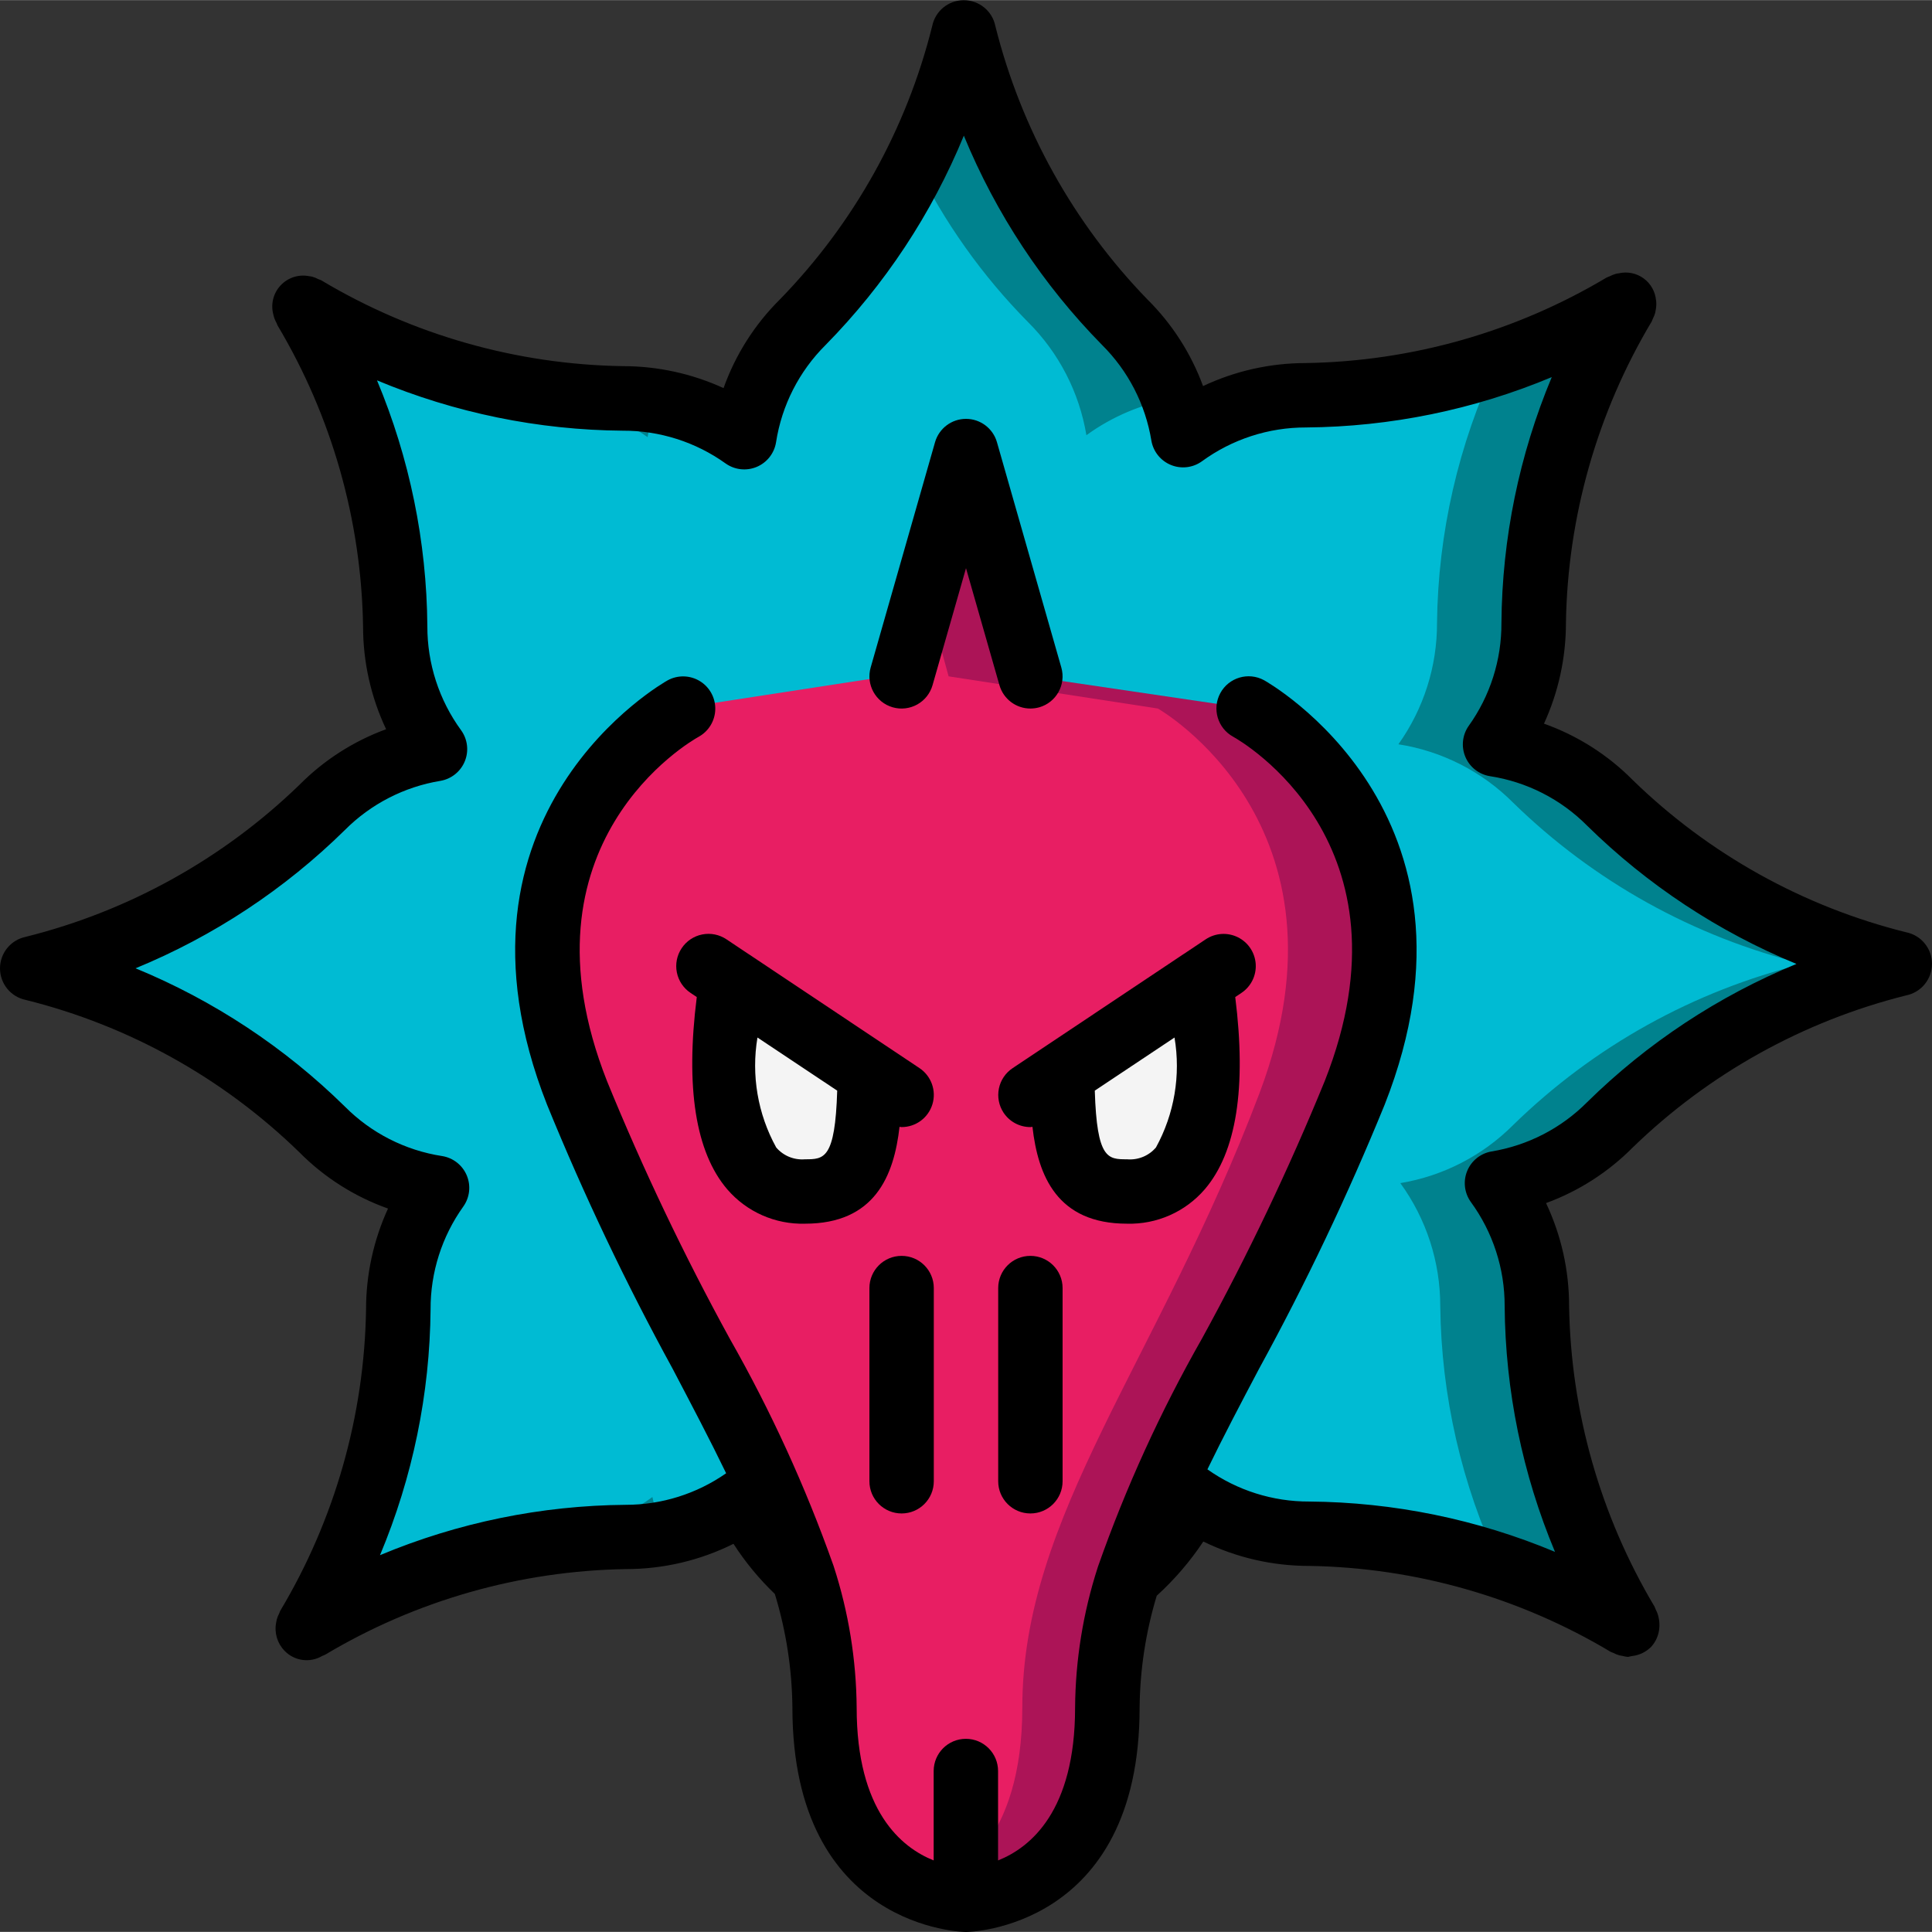 <svg height="512pt" viewBox="0 0 512.059 512" width="512pt" xmlns="http://www.w3.org/2000/svg"><rect x="0" y="0" width="512.059" height="512" fill="#333333" stroke="none"/><path d="m407.324 346.141c.426 29.766 8.727 58.883 24.066 84.395-25.523-15.309-54.637-23.609-84.395-24.062-11.531.035-22.781-3.547-32.172-10.242-.637 3.348-2.039 6.504-4.098 9.219-3.43 4.746-7.379 9.098-11.773 12.969l-.086.086-25.516-.086-60.246-.254c-.047 0-.082-.039-.082-.086-6.809-5.551-11.852-12.961-14.508-21.332-9.516 6.797-20.902 10.496-32.598 10.578-29.766.426-58.883 8.727-84.395 24.066 3.094-4.992 5.859-10.18 8.277-15.531 10.129-21.559 15.516-45.043 15.785-68.863-.031-11.531 3.547-22.781 10.242-32.172-11.551-1.801-22.223-7.242-30.465-15.531-21.332-20.824-47.852-35.555-76.801-42.664 28.949-7.113 55.469-21.844 76.801-42.668 8.121-8.156 18.598-13.559 29.953-15.445-6.891-9.473-10.594-20.887-10.582-32.598-.273-23.82-5.656-47.305-15.789-68.863-2.414-5.352-5.18-10.543-8.277-15.531 25.512 15.336 54.633 23.641 84.395 24.062 3 .008 5.996.238 8.961.684h.086c8.332 1.398 16.238 4.664 23.125 9.559 1.801-11.551 7.242-22.223 15.531-30.465 12.172-12.312 22.258-26.52 29.867-42.07 5.629-11.027 9.926-22.688 12.801-34.73 7.109 28.949 21.84 55.469 42.664 76.801 5.73 5.711 10.129 12.617 12.887 20.223 1.113 3.172 1.969 6.422 2.559 9.73 9.473-6.891 20.887-10.594 32.598-10.582 17.188-.133 34.242-3.016 50.52-8.535 11.852-3.852 23.219-9.066 33.875-15.531-15.336 25.512-23.641 54.633-24.062 84.395.035 11.531-3.547 22.781-10.242 32.172 11.551 1.801 22.227 7.242 30.465 15.531 21.332 20.824 47.852 35.555 76.801 42.668-28.949 7.109-55.469 21.84-76.801 42.664-8.121 8.156-18.598 13.559-29.949 15.445 6.887 9.473 10.59 20.887 10.578 32.598zm0 0" fill="#00828e"/><path d="m401.098 298.098c-8.125 8.156-18.598 13.559-29.953 15.445 6.887 9.473 10.594 20.887 10.582 32.598.27 23.82 5.656 47.305 15.785 68.863-16.277-5.52-33.332-8.398-50.516-8.531-11.531.035-22.781-3.547-32.172-10.242-.637 3.348-2.039 6.504-4.098 9.219-7.742-1.504-15.074-4.645-21.504-9.219-2.949 8.82-8.48 16.547-15.871 22.188l-60.246-.254c-.047 0-.082-.039-.082-.086-6.809-5.551-11.852-12.961-14.508-21.332-6.367 4.656-13.68 7.859-21.418 9.387-2.07-2.785-3.5-5.988-4.184-9.387-9.473 6.887-20.883 10.59-32.598 10.578-17.184.133-34.238 3.016-50.516 8.535 10.129-21.559 15.516-45.043 15.785-68.863-.031-11.531 3.547-22.781 10.242-32.172-11.551-1.801-22.223-7.242-30.465-15.531-21.332-20.824-47.852-35.555-76.801-42.664 28.949-7.113 55.469-21.844 76.801-42.668 8.121-8.156 18.598-13.559 29.953-15.445-6.891-9.473-10.594-20.887-10.582-32.598-.273-23.82-5.656-47.305-15.789-68.863 16.277 5.52 33.332 8.398 50.52 8.531 11.531-.031 22.781 3.547 32.172 10.242.5-3.254 1.301-6.453 2.387-9.559h.086c8.332 1.398 16.238 4.664 23.125 9.559 1.801-11.551 7.242-22.223 15.531-30.465 12.172-12.312 22.258-26.52 29.867-42.07 7.609 15.551 17.695 29.758 29.867 42.07 8.152 8.121 13.555 18.598 15.445 29.953 6.832-4.965 14.715-8.293 23.039-9.73 1.113 3.172 1.969 6.422 2.559 9.73 9.473-6.891 20.887-10.594 32.598-10.582 17.188-.133 34.242-3.016 50.52-8.535-10.133 21.562-15.516 45.047-15.789 68.863.035 11.531-3.547 22.781-10.238 32.172 11.551 1.801 22.223 7.242 30.465 15.531 21.332 20.824 47.848 35.555 76.797 42.668-28.949 7.109-55.465 21.84-76.797 42.664zm0 0" fill="#00bbd3"/><path d="m359.113 289.652c-28.16 71.254-65.621 111.957-65.621 162.898 0 35.246-17.922 46.082-28.93 49.496-2.77.848-5.637 1.336-8.531 1.449-2.898-.113-5.766-.602-8.535-1.449-11.008-3.414-28.926-14.25-28.926-49.496 0-50.941-37.465-91.645-65.625-162.898-28.16-71.254 28.16-101.891 28.16-101.891l57.859-8.531 17.066-59.734 17.066 59.734 57.855 8.531s56.234 30.551 28.16 101.891zm0 0" fill="#ac1457"/><path d="m333.836 289.652c-26.98 71.254-62.883 111.957-62.883 162.898 0 35.246-17.176 46.082-27.723 49.496-10.547-3.414-27.727-14.25-27.727-49.496 0-50.941-35.898-91.645-62.883-162.898-26.98-71.254 26.984-101.891 26.984-101.891l55.465-8.531 8.176-29.867 8.176 29.867 55.465 8.531s53.855 30.551 26.949 101.891zm0 0" fill="#e81e63"/><path d="m193.82 260.039c-3.07 19.715-5.289 55.723 19.543 55.723 14.848 0 16.98-10.41 17.152-31.23zm0 0" fill="#f4f4f4"/><path d="m281.543 284.531c.172 20.82 2.305 31.23 17.152 31.23 24.832 0 22.613-36.008 19.543-55.723zm0 0" fill="#f4f4f4"/><path d="m6.855 248.266c-3.984.797-6.855 4.301-6.855 8.367 0 4.066 2.871 7.566 6.855 8.367 27.293 6.793 52.289 20.711 72.441 40.328 6.621 6.691 14.668 11.805 23.543 14.957-3.84 8.383-5.824 17.492-5.82 26.711-.449 28.172-8.297 55.73-22.75 79.914-.129.203-.145.426-.254.633-.277.523-.5 1.078-.66 1.652-.07.281-.129.566-.168.855-.52 2.695.309 5.473 2.227 7.441 2.609 2.723 6.754 3.289 10 1.363.266-.129.555-.195.812-.348 24.125-14.395 51.609-22.211 79.699-22.664 9.883.004 19.633-2.289 28.477-6.699 3.121 4.84 6.797 9.301 10.957 13.285 2.988 9.758 4.559 19.898 4.66 30.105 0 58.812 45.551 59.496 46.012 59.496s46.012-.684 46.012-59.461c.098-10.055 1.625-20.039 4.539-29.664 4.691-4.262 8.84-9.086 12.348-14.367 8.742 4.262 18.34 6.477 28.066 6.465 28.176.457 55.734 8.316 79.914 22.785.211.129.441.152.664.266.516.273 1.059.488 1.621.648.297.07.598.129.898.172.434.113.875.199 1.32.246.281 0 .555-.145.855-.172l.359-.066c1.891-.223 3.656-1.078 5-2.434 1.285-1.406 2.051-3.215 2.168-5.121.059-.785.012-1.578-.137-2.352-.051-.309-.121-.613-.207-.914-.156-.539-.371-1.059-.641-1.555-.082-.238-.176-.473-.281-.699-14.379-24.133-22.191-51.613-22.656-79.699.008-9.43-2.082-18.742-6.109-27.266 8.652-3.168 16.496-8.203 22.98-14.746 20.188-19.574 45.18-33.473 72.457-40.301 3.988-.801 6.855-4.301 6.855-8.367 0-4.066-2.867-7.57-6.855-8.367-27.289-6.797-52.289-20.711-72.441-40.328-6.621-6.695-14.668-11.809-23.543-14.961 3.84-8.379 5.824-17.492 5.82-26.711.453-28.168 8.297-55.727 22.75-79.914.098-.207.184-.422.258-.641.27-.508.484-1.047.641-1.602.082-.328.145-.656.188-.992.121-.711.148-1.438.082-2.156l-.039-.18c-.207-2.336-1.414-4.465-3.312-5.836-1.898-1.375-4.297-1.859-6.578-1.324-.281 0-.555.094-.855.164-.539.156-1.062.371-1.562.629-.254.129-.535.172-.793.324-24.129 14.395-51.609 22.211-79.699 22.664-9.426 0-18.734 2.082-27.258 6.102-3.172-8.648-8.207-16.488-14.754-22.973-19.574-20.188-33.477-45.188-40.301-72.473-.812-3.977-4.312-6.832-8.371-6.824-4.055 0-7.543 2.855-8.355 6.824-6.797 27.293-20.715 52.289-40.336 72.441-6.691 6.625-11.809 14.672-14.969 23.543-8.379-3.84-17.484-5.824-26.699-5.82-28.176-.445-55.738-8.289-79.926-22.75-.238-.145-.512-.18-.758-.297-.508-.27-1.039-.488-1.586-.648-.281-.07-.566-.117-.855-.148-2.793-.555-5.672.379-7.605 2.469-1.938 2.086-2.645 5.031-1.875 7.773l.051.254c.184.688.453 1.348.805 1.965.102.195.125.418.246.605 14.379 24.133 22.191 51.613 22.656 79.699-.012 9.445 2.074 18.77 6.109 27.309-8.652 3.168-16.496 8.199-22.98 14.746-20.203 19.566-45.211 33.457-72.5 40.27zm109.902-41.344c2.891-.504 5.324-2.461 6.434-5.18 1.113-2.719.746-5.816-.965-8.203-5.855-8.016-8.992-17.695-8.961-27.621-.176-22.371-4.707-44.496-13.344-65.137 20.641 8.633 42.77 13.164 65.141 13.34 9.773-.043 19.312 2.996 27.258 8.688 2.406 1.707 5.523 2.047 8.242.906 2.719-1.145 4.656-3.609 5.121-6.523 1.512-9.781 6.117-18.82 13.141-25.797 15.684-15.945 28.125-34.781 36.633-55.465 8.512 20.684 20.953 39.52 36.633 55.465 6.922 6.875 11.496 15.754 13.074 25.379.504 2.895 2.461 5.324 5.18 6.434 2.715 1.113 5.816.75 8.199-.965 8.012-5.852 17.68-9 27.598-8.977 22.375-.176 44.496-4.707 65.137-13.344-8.633 20.641-13.164 42.77-13.34 65.141.055 9.793-2.984 19.348-8.684 27.309-1.684 2.402-2.012 5.504-.871 8.207 1.141 2.703 3.59 4.633 6.484 5.105 9.781 1.5 18.824 6.105 25.797 13.133 15.949 15.68 34.785 28.117 55.465 36.633-20.684 8.508-39.52 20.949-55.465 36.633-6.871 6.918-15.75 11.492-25.371 13.074-2.891.504-5.324 2.461-6.434 5.176-1.113 2.719-.746 5.816.965 8.203 5.852 8.012 8.996 17.684 8.969 27.605.176 22.375 4.707 44.496 13.344 65.137-20.641-8.633-42.766-13.164-65.141-13.34-9.664.035-19.098-2.949-26.984-8.531 4.148-8.535 8.746-17.305 13.707-26.691 12.406-22.676 23.52-46.039 33.277-69.977 30.523-77.43-31.344-112.145-31.973-112.484-4.137-2.258-9.324-.734-11.582 3.406-2.254 4.137-.73 9.32 3.406 11.578 2.016 1.117 49.152 28.16 24.27 91.23-9.543 23.355-20.406 46.145-32.539 68.266-10.977 19.277-20.203 39.5-27.562 60.426-.043.102-.066.203-.102.316-3.863 11.988-5.879 24.496-5.973 37.094 0 27.383-11.812 37.059-20.414 40.488v-23.695c0-4.715-3.82-8.535-8.531-8.535-4.715 0-8.535 3.82-8.535 8.535v23.695c-8.531-3.41-20.41-13.062-20.41-40.488-.102-12.715-2.148-25.336-6.074-37.43-.078-.195-.113-.391-.199-.57-7.352-20.699-16.508-40.715-27.367-59.809-12.129-22.121-22.992-44.914-32.535-68.27-24.883-63.094 22.254-90.109 24.242-91.211 2.68-1.457 4.379-4.23 4.461-7.281.078-3.047-1.477-5.906-4.078-7.5-2.598-1.594-5.852-1.676-8.531-.219-.633.34-62.5 35.055-31.977 112.484 9.762 23.938 20.871 47.297 33.281 69.973 5.121 9.762 9.918 18.887 14.184 27.707-7.801 5.449-17.09 8.371-26.609 8.363-22.371.176-44.496 4.711-65.133 13.348 8.66-20.645 13.211-42.777 13.406-65.16-.043-9.777 2.996-19.316 8.688-27.266 1.699-2.406 2.043-5.52.898-8.234-1.141-2.719-3.605-4.652-6.516-5.121-9.781-1.5-18.824-6.105-25.797-13.133-15.949-15.676-34.785-28.117-55.465-36.633 20.684-8.508 39.52-20.949 55.465-36.633 6.879-6.914 15.758-11.48 25.379-13.055zm0 0"/><path d="m236.617 187.438c2.176.621 4.512.352 6.488-.75 1.98-1.102 3.438-2.941 4.059-5.121l8.867-31.008 8.863 31.008c1.047 3.664 4.391 6.195 8.203 6.195.793-.004 1.582-.113 2.344-.324 4.531-1.297 7.148-6.016 5.855-10.547l-17.066-59.73c-1.051-3.656-4.398-6.176-8.199-6.176-3.805 0-7.148 2.52-8.203 6.176l-17.066 59.73c-1.293 4.531 1.328 9.25 5.855 10.547zm0 0"/><path d="m180.664 251.293c-1.258 1.883-1.715 4.188-1.27 6.41.441 2.219 1.75 4.172 3.633 5.426l1.648 1.102c-3.016 23.895-.352 41.121 8.086 50.969 5.152 5.977 12.715 9.316 20.602 9.098 18.484 0 23.578-12.68 25.047-25.676.176 0 .363.074.543.074 3.762.004 7.086-2.453 8.176-6.055 1.094-3.598-.301-7.488-3.43-9.578l-45.227-30.18-.215-.137-5.715-3.816c-1.887-1.27-4.203-1.734-6.434-1.289-2.23.441-4.191 1.758-5.445 3.652zm32.699 55.938c-2.902.246-5.746-.918-7.637-3.133-4.895-8.875-6.645-19.145-4.969-29.141l21.137 14.078c-.555 18.195-3.488 18.195-8.531 18.195zm0 0"/><path d="m265.996 294.898c1.582 2.375 4.246 3.797 7.102 3.797.18 0 .367-.066.543-.074 1.477 12.996 6.574 25.676 25.055 25.676 7.887.219 15.449-3.121 20.602-9.098 8.438-9.848 11.094-27.043 8.09-50.969l1.645-1.102c2.539-1.691 3.98-4.609 3.781-7.652-.195-3.043-2.004-5.746-4.734-7.098-2.734-1.352-5.98-1.141-8.52.551l-5.715 3.816-.215.137-45.227 30.18c-1.891 1.25-3.207 3.199-3.656 5.418-.453 2.223 0 4.531 1.25 6.418zm40.379 9.199c-1.898 2.227-4.762 3.395-7.68 3.133-5.043 0-7.977 0-8.531-18.195l21.129-14.078c1.691 9.988-.039 20.258-4.918 29.141zm0 0"/><path d="m238.965 332.828c-4.715 0-8.535 3.82-8.535 8.535v51.199c0 4.715 3.82 8.535 8.535 8.535 4.711 0 8.531-3.82 8.531-8.535v-51.199c0-4.715-3.82-8.535-8.531-8.535zm0 0"/><path d="m273.098 332.828c-4.715 0-8.535 3.82-8.535 8.535v51.199c0 4.715 3.82 8.535 8.535 8.535 4.711 0 8.531-3.82 8.531-8.535v-51.199c0-4.715-3.82-8.535-8.531-8.535zm0 0"/></svg>